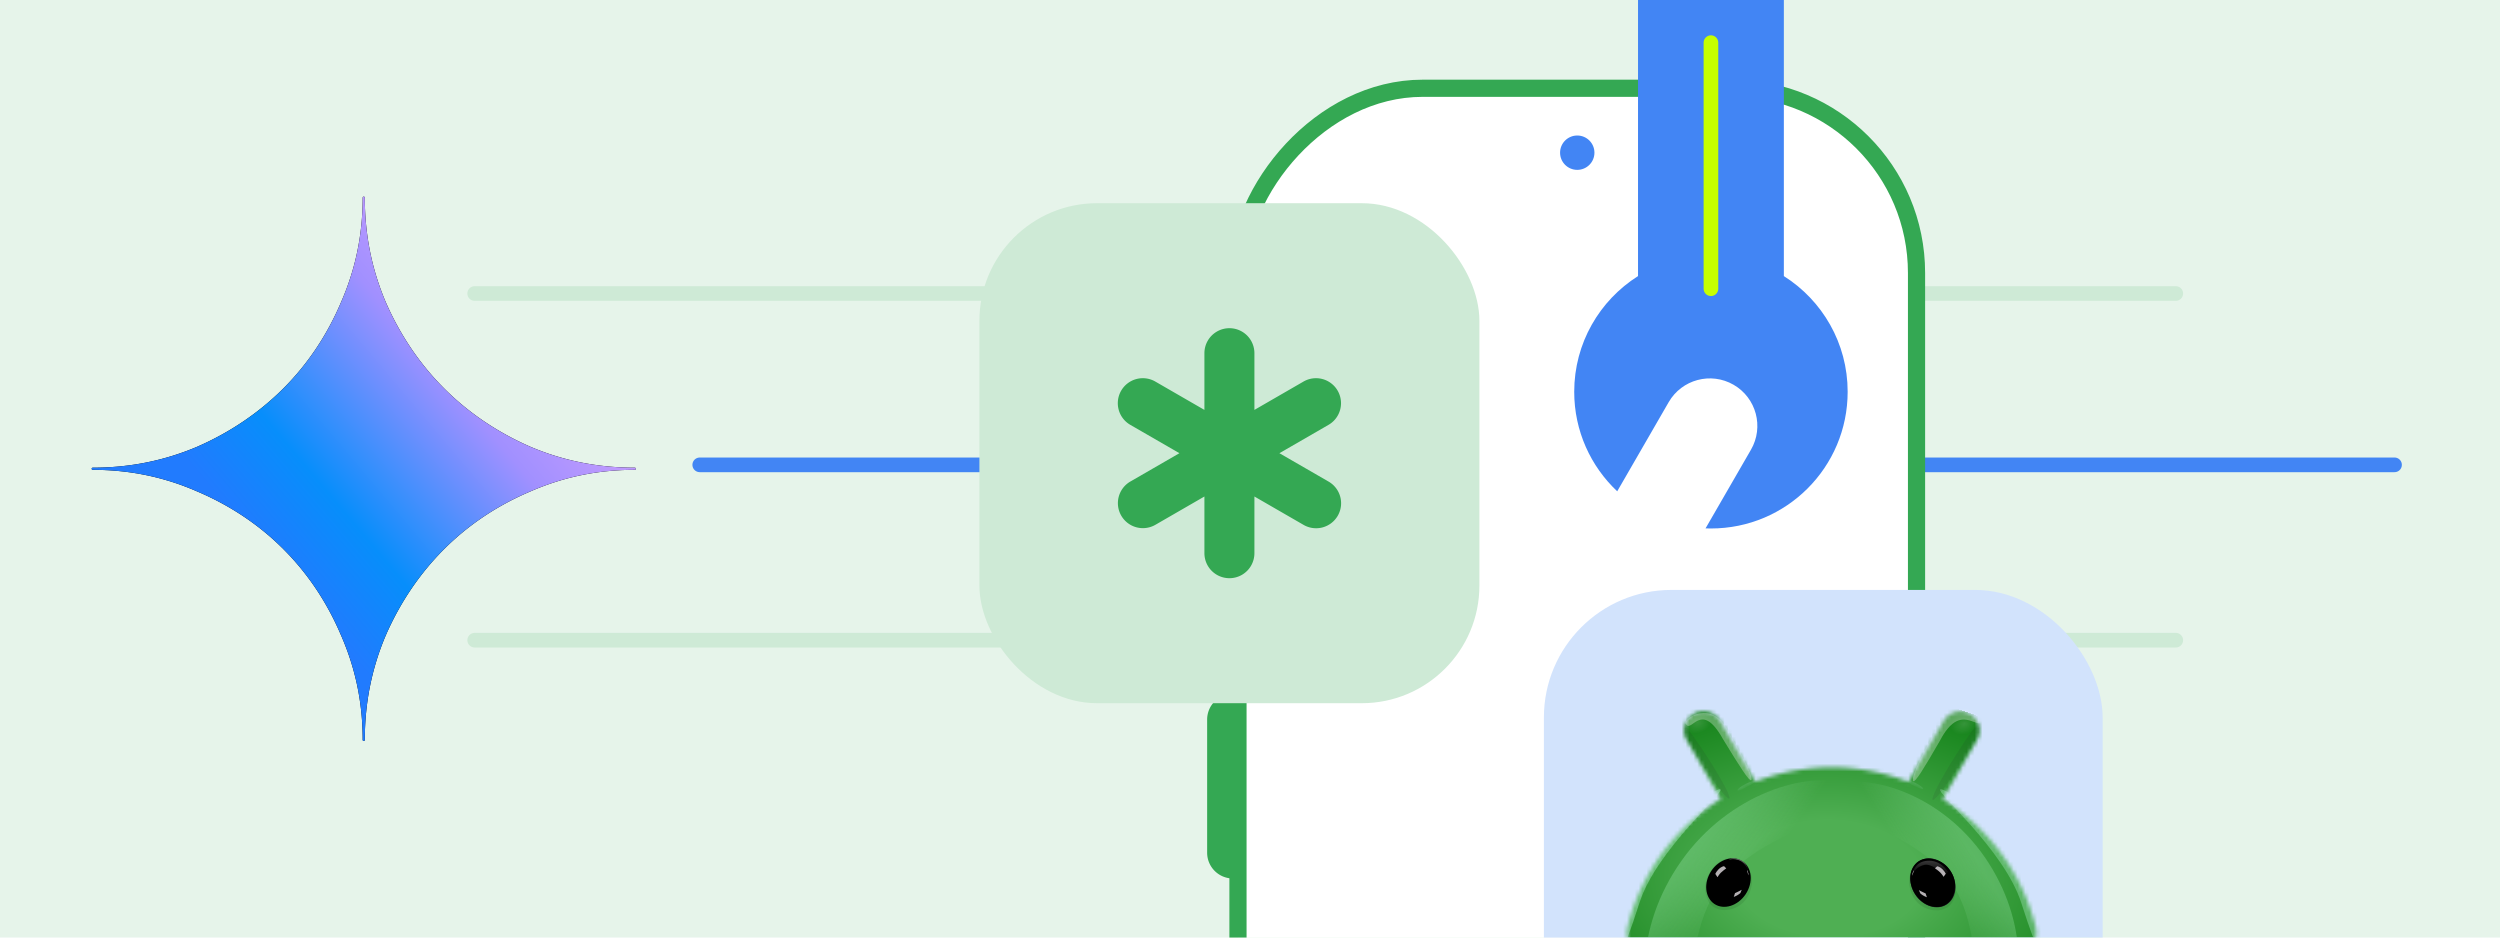 <svg xmlns="http://www.w3.org/2000/svg" width="640" height="240" fill="none"><g clip-path="url(#a)"><path fill="#E6F4EA" d="M0 0h640v240H0z"/><path stroke="#CEEAD6" stroke-linecap="round" stroke-width="3.75" d="M121.516 75.138h435.483M121.516 163.888h435.483"/><path fill="#000" d="M162.511 119.728c-9.556 0-18.384-1.81-26.783-5.377-8.405-3.684-15.819-8.705-22.035-14.921-6.217-6.217-11.237-13.63-14.921-22.035-3.568-8.402-5.377-17.23-5.377-26.787a.274.274 0 1 0-.549 0c0 9.555-1.867 18.382-5.55 26.787-3.57 8.404-8.532 15.818-14.748 22.035-6.215 6.216-13.63 11.236-22.033 14.92-8.403 3.568-17.233 5.378-26.79 5.378a.275.275 0 0 0 0 .549c9.554 0 18.385 1.868 26.79 5.552 8.405 3.571 15.819 8.532 22.033 14.746 6.216 6.218 11.179 13.631 14.748 22.038 3.683 8.401 5.55 17.225 5.55 26.779a.275.275 0 1 0 .549 0c0-9.557 1.809-18.381 5.376-26.779 3.685-8.407 8.705-15.821 14.922-22.038 6.214-6.215 13.627-11.177 22.035-14.747 8.402-3.683 17.229-5.551 26.783-5.551a.274.274 0 1 0 0-.549Z"/><path fill="url(#b)" d="M162.511 119.728c-9.556 0-18.384-1.81-26.783-5.377-8.405-3.684-15.819-8.705-22.035-14.921-6.217-6.217-11.237-13.63-14.921-22.035-3.568-8.402-5.377-17.23-5.377-26.787a.274.274 0 1 0-.549 0c0 9.555-1.867 18.382-5.55 26.787-3.57 8.404-8.532 15.818-14.748 22.035-6.215 6.216-13.63 11.236-22.033 14.92-8.403 3.568-17.233 5.378-26.79 5.378a.275.275 0 0 0 0 .549c9.554 0 18.385 1.868 26.79 5.552 8.405 3.571 15.819 8.532 22.033 14.746 6.216 6.218 11.179 13.631 14.748 22.038 3.683 8.401 5.55 17.225 5.55 26.779a.275.275 0 1 0 .549 0c0-9.557 1.809-18.381 5.376-26.779 3.685-8.407 8.705-15.821 14.922-22.038 6.214-6.215 13.627-11.177 22.035-14.747 8.402-3.683 17.229-5.551 26.783-5.551a.274.274 0 1 0 0-.549Z"/><path stroke="#4285F4" stroke-linecap="round" stroke-width="3.75" d="M179.133 119H613"/><path fill="#34A853" d="M309.029 139.135a6.597 6.597 0 0 1 6.597-6.596v28.584a6.597 6.597 0 0 1-6.597-6.596v-15.392ZM309.029 184.211a6.597 6.597 0 0 1 6.597-6.596v47.275a6.598 6.598 0 0 1-6.597-6.597v-34.082Z"/><rect width="173.708" height="362.807" x="-2.199" y="2.199" fill="#fff" stroke="#34A853" stroke-width="4.398" rx="47.275" transform="matrix(-1 0 0 1 488.432 20.398)"/><circle cx="4.398" cy="4.398" r="4.398" fill="#4285F4" transform="matrix(-1 0 0 1 408.176 34.69)"/><rect width="143.043" height="143.043" x="395.238" y="151.02" fill="#D2E3FC" rx="32.655"/><mask id="c" width="106" height="63" x="416" y="182" maskUnits="userSpaceOnUse" style="mask-type:alpha"><path fill="#34A853" d="M521.162 237.423a53.477 53.477 0 0 0-8.435-18.379 53.681 53.681 0 0 0-5.896-6.941 53.876 53.876 0 0 0-9.494-7.521c.021-.033.04-.07.06-.104l3.241-5.588 3.167-5.459c.758-1.306 1.517-2.614 2.273-3.92a4.91 4.91 0 0 0 .276-4.379 4.87 4.87 0 0 0-2.015-2.312 4.95 4.95 0 0 0-3.019-.665 4.914 4.914 0 0 0-3.748 2.422c-.758 1.305-1.517 2.614-2.273 3.92l-3.167 5.458c-1.079 1.864-2.161 3.725-3.24 5.589l-.355.612c-.164-.065-.325-.13-.49-.193a53.69 53.69 0 0 0-19.156-3.508 53.659 53.659 0 0 0-17.696 2.977 47.92 47.92 0 0 0-1.848.685c-.11-.19-.222-.38-.331-.571-1.079-1.863-2.161-3.724-3.24-5.588l-3.168-5.458a3957.1 3957.1 0 0 1-2.273-3.921 4.894 4.894 0 0 0-3.748-2.421 4.929 4.929 0 0 0-3.018.664 4.895 4.895 0 0 0-2.237 2.961 4.929 4.929 0 0 0 .498 3.731c.759 1.305 1.517 2.614 2.273 3.92l3.167 5.458c1.079 1.864 2.161 3.725 3.24 5.589l.026.047a54.07 54.07 0 0 0-6.204 4.491 54.087 54.087 0 0 0-9.277 10.03 53.226 53.226 0 0 0-3.904 6.366 53.467 53.467 0 0 0-4.531 12.014c-.901 3.679 2.08 6.983 5.868 6.983h92.795c3.79 0 6.781-3.308 5.879-6.989Z"/></mask><g mask="url(#c)"><path fill="url(#d)" d="M522.966 180.154H408.76v64.255h114.206v-64.255Z"/><g filter="url(#e)" opacity=".8"><path fill="url(#f)" fill-opacity=".4" d="M472.797 200.778c11.32 7.983-20.539 8.86-32.846 26.308-12.307 17.449-2.442 47.754-13.761 39.77-6.989-9.584-8.053-29.026 4.254-46.475s32.752-23.182 42.353-19.603Z"/></g><g filter="url(#g)" opacity=".7"><path fill="url(#h)" fill-opacity=".4" d="M469.386 201.1c-10.357 7.492 18.793 8.314 30.053 24.688 11.261 16.374 2.235 44.812 12.591 37.321 6.395-8.995 7.368-27.239-3.892-43.613-11.261-16.374-29.967-21.754-38.752-18.396Z"/></g><g filter="url(#i)" opacity=".6"><path fill="#8BD8A0" d="M413.946 229.332c-4.348 13.678-6.587 25.175-5.001 25.679 1.587.504 6.397-10.175 10.745-23.853 4.348-13.678 22.283-28.592 20.697-29.097-1.586-.504-22.093 13.593-26.441 27.271Z"/></g><g filter="url(#j)" opacity=".5"><path fill="#8BD8A0" d="M523.196 229.332c4.348 13.678 6.587 25.175 5.001 25.679-1.586.504-6.397-10.175-10.745-23.853-4.348-13.678-22.283-28.592-20.697-29.097 1.587-.504 22.093 13.593 26.441 27.271Z"/></g><g filter="url(#k)" opacity=".1"><path fill="#202124" d="M442.707 204.44c.514-.337-2.205-5.407-6.074-11.325-3.87-5.918-7.423-10.443-7.938-10.106-.514.336 2.205 5.406 6.074 11.324 3.869 5.918 7.423 10.443 7.938 10.107Z"/></g><g filter="url(#l)" opacity=".3"><path fill="#fff" d="M441.107 189.255c4.504 7.398 6.701 10.787 7.202 10.483.5-.305-.886-4.188-5.391-11.586-4.342-9.881-12.175-3.989-11.402-2.908 1.505 2.897 3.832-6.361 9.591 4.011Z"/></g><path fill="url(#m)" fill-opacity=".9" d="M428.563 186.693c.812 2.807 4.149 4.308 7.453 3.352 3.303-.956 5.323-4.007 4.51-6.815-.813-2.808-4.149-4.308-7.453-3.352-3.304.956-5.323 4.007-4.51 6.815Z" opacity=".15"/><path fill="url(#n)" fill-opacity=".9" d="M496.873 187.005c.813 2.807 4.15 4.308 7.453 3.352 3.304-.956 5.323-4.007 4.511-6.815-.813-2.808-4.15-4.308-7.453-3.352-3.304.956-5.323 4.007-4.511 6.815Z" opacity=".15"/><g filter="url(#o)" opacity=".1"><path fill="#202124" d="M494.751 204.804c-.52-.328 2.117-5.441 5.89-11.421 3.773-5.98 7.253-10.562 7.773-10.234.52.328-2.117 5.442-5.89 11.422-3.773 5.979-7.253 10.561-7.773 10.233Z"/></g><mask id="p" width="20" height="13" x="486" y="193" maskUnits="userSpaceOnUse" style="mask-type:alpha"><path fill="#000" d="M497.833 204.902c-2.534-1.58-8.321-4.294-10.897-5.453l1.702-6.025 16.638 6.694c-1.425 2.253-4.909 6.364-7.443 4.784Z"/></mask><g filter="url(#q)" mask="url(#p)" opacity=".3" style="mix-blend-mode:screen"><path fill="#81C995" d="M490.235 200.37c-1.263-.621-2.385-.924-2.506-.677-.121.246.825.775 2.088 1.395 1.263.621 2.364 1.098 2.485.852.121-.247-.804-.95-2.067-1.57Z"/></g><mask id="r" width="20" height="13" x="431" y="193" maskUnits="userSpaceOnUse" style="mask-type:alpha"><path fill="#000" d="M439.349 205.394c2.501-1.633 8.231-4.465 10.783-5.677l-1.827-5.988-16.496 7.035c1.471 2.223 5.039 6.262 7.54 4.63Z"/></mask><g filter="url(#s)" mask="url(#r)" opacity=".3" style="mix-blend-mode:screen"><path fill="#81C995" d="M446.845 200.711c1.25-.646 2.365-.972 2.491-.728.126.244-.809.792-2.059 1.438-1.249.647-2.34 1.147-2.466.902-.127-.244.784-.966 2.034-1.612Z"/></g><g filter="url(#t)" opacity=".3"><path fill="#fff" d="M496.609 189.649c-4.213 7.297-6.281 10.639-6.813 10.331-.532-.307.672-4.147 4.885-11.444 4.802-12.678 14.32-11.002 12.759-4.073-1.231 2.848-5.497-5.049-10.831 5.186Z"/></g></g><path fill="url(#u)" fill-opacity=".7" d="M446.984 224.919c.648-.733.102-2.29-1.22-3.478-1.321-1.188-2.917-1.557-3.564-.823-.648.733-.102 2.29 1.22 3.478 1.321 1.188 2.917 1.556 3.564.823Z"/><path fill="url(#v)" fill-opacity=".7" d="M492.387 223.045c1.322-1.188 1.868-2.745 1.22-3.478-.647-.734-2.243-.365-3.564.823-1.322 1.188-1.868 2.745-1.22 3.478.647.733 2.243.365 3.564-.823Z"/><path fill="#011B04" d="M447.854 228.672c1.602-4.001-.08-6.466-1.122-7.234-3.004-3.718-7.049-.848-8.25.768-1.202 1.576-2.964 4.405-1.242 8.285s8.611 3.193 10.614-1.819ZM489.386 228.761c-1.602-3.96.08-6.466 1.121-7.193 3.004-3.718 7.049-.849 8.251.768 1.201 1.576 2.964 4.405 1.242 8.244-1.723 3.839-8.612 3.193-10.614-1.778v-.041Z" opacity=".09"/><path fill="#202124" d="M498.442 231.5c2.483-1.657 2.883-5.496.881-8.527-2.003-3.031-5.648-4.123-8.131-2.466-2.483 1.657-2.884 5.497-.881 8.528 2.003 3.031 5.647 4.122 8.131 2.465Z"/><path fill="#000" d="M446.895 228.908c2.003-3.031 1.643-6.789-.801-8.446-2.443-1.617-6.007-.485-8.01 2.505-2.003 3.031-1.642 6.79.801 8.447 2.443 1.616 6.008.485 8.01-2.506ZM490.318 228.955c-2.002-3.031-1.642-6.789.801-8.446 2.444-1.616 6.008-.485 8.011 2.506 2.002 3.031 1.642 6.789-.801 8.446-2.443 1.617-6.008.485-8.011-2.506Z"/><path fill="url(#w)" d="M447.599 222.995c-1.154-3.25-3.857-3.285-5.065-2.912 1.023-.597 3-.2 3.939.675.719.695 1.079 1.795 1.171 2.273l-.045-.036Z" opacity=".8"/><path fill="url(#x)" d="M493.444 220.351c-2.844.162-3.765 2.425-3.885 3.516.28-.687 1.321-2.102 3.124-2.465 1.802-.324 4.165 1.738 5.126 2.829l.881-1.011c-.56-1.05-2.403-3.071-5.246-2.869Z"/><path fill="#000" d="M498.408 222.693c1.922 2.344 2.122 5.132 1.882 6.304.481-2.303.321-4.526-1.522-6.789-1.001-1.253-2.563-1.94-3.685-2.263-.16-.041-.36-.081-.48-.122a2.722 2.722 0 0 0-.681-.121c.2.041.44.081.681.121.16 0 .32.081.48.122.801.283 1.883.889 3.365 2.748h-.04Z"/><path fill="#E2DCE1" d="M441.318 221.737c-1.121.242-1.962 1.414-2.203 1.98l.561.849s.4-.687.841-1.132c.441-.444 1.122-.929 1.402-1.131l-.561-.566h-.04ZM495.92 221.765c1.082.202 1.923 1.334 2.203 1.9l-.561.808s-.4-.647-.841-1.091c-.44-.445-1.081-.889-1.362-1.091l.561-.526Z" opacity=".8"/><g fill="#E2DCE1" opacity=".8"><path d="M445.886 227.788a31.97 31.97 0 0 1-1.722.849l-.32.97a5.253 5.253 0 0 0 1.682-.97l.36-.849ZM447.568 223.54a6.382 6.382 0 0 0-.32-.849v.364c.16.283.28.808.32 1.05 0-.08.081-.323 0-.606v.041Z"/></g><g fill="#E2DCE1" opacity=".8"><path d="M491.242 227.874c.521.283 1.362.687 1.722.849l.321.97a5.253 5.253 0 0 1-1.682-.97l-.361-.849ZM489.594 223.625a6.37 6.37 0 0 1 .321-.849v.364c-.161.283-.281.808-.321 1.051 0-.081-.08-.323 0-.606v.04Z"/></g><rect width="128" height="128" x="250.729" y="52.02" fill="#CEEAD6" rx="30.118"/><path fill="#34A853" fill-rule="evenodd" d="M308.33 90.42a6.4 6.4 0 0 1 12.8 0v14.515l12.57-7.258a6.4 6.4 0 0 1 6.4 11.086l-12.57 7.257 12.57 7.257a6.4 6.4 0 1 1-6.4 11.085l-12.57-7.257v14.514a6.4 6.4 0 1 1-12.8 0v-14.514l-12.571 7.258a6.4 6.4 0 0 1-6.4-11.085l12.571-7.258-12.571-7.258a6.4 6.4 0 0 1-2.342-8.743 6.4 6.4 0 0 1 8.742-2.342l12.571 7.258V90.42Z" clip-rule="evenodd"/><path fill="#4285F4" fill-rule="evenodd" d="M438 135.292c-.462 0-.922-.008-1.38-.026l11.632-20.147c3.36-5.819 1.366-13.259-4.452-16.618-5.819-3.36-13.259-1.366-16.618 4.453l-13.175 22.82C407.23 119.392 403 110.336 403 100.292c0-12.467 6.519-23.412 16.333-29.612V-.752h37.334V70.68C466.481 76.88 473 87.825 473 100.292c0 19.33-15.67 35-35 35Z" clip-rule="evenodd"/><circle cx="438" cy="-21.752" r="23.333" stroke="#4285F4" stroke-width="9.333" transform="rotate(-180 438 -21.752)"/><path stroke="#C6FF00" stroke-linecap="round" stroke-width="3.75" d="M438 73.915v-63"/></g><defs><filter id="e" width="66.582" height="80.831" x="414.819" y="193.551" color-interpolation-filters="sRGB" filterUnits="userSpaceOnUse"><feFlood flood-opacity="0" result="BackgroundImageFix"/><feBlend in="SourceGraphic" in2="BackgroundImageFix" result="shape"/><feGaussianBlur result="effect1_foregroundBlur_19979_10972" stdDeviation="3.106"/></filter><filter id="g" width="61.976" height="76.617" x="460.985" y="193.936" color-interpolation-filters="sRGB" filterUnits="userSpaceOnUse"><feFlood flood-opacity="0" result="BackgroundImageFix"/><feBlend in="SourceGraphic" in2="BackgroundImageFix" result="shape"/><feGaussianBlur result="effect1_foregroundBlur_19979_10972" stdDeviation="3.106"/></filter><filter id="i" width="90.493" height="111.421" x="379.215" y="172.827" color-interpolation-filters="sRGB" filterUnits="userSpaceOnUse"><feFlood flood-opacity="0" result="BackgroundImageFix"/><feBlend in="SourceGraphic" in2="BackgroundImageFix" result="shape"/><feGaussianBlur result="effect1_foregroundBlur_19979_10972" stdDeviation="14.61"/></filter><filter id="j" width="90.493" height="111.421" x="467.435" y="172.827" color-interpolation-filters="sRGB" filterUnits="userSpaceOnUse"><feFlood flood-opacity="0" result="BackgroundImageFix"/><feBlend in="SourceGraphic" in2="BackgroundImageFix" result="shape"/><feGaussianBlur result="effect1_foregroundBlur_19979_10972" stdDeviation="14.61"/></filter><filter id="k" width="20.349" height="27.678" x="425.527" y="179.885" color-interpolation-filters="sRGB" filterUnits="userSpaceOnUse"><feFlood flood-opacity="0" result="BackgroundImageFix"/><feBlend in="SourceGraphic" in2="BackgroundImageFix" result="shape"/><feGaussianBlur result="effect1_foregroundBlur_19979_10972" stdDeviation="1.553"/></filter><filter id="l" width="75.385" height="75.681" x="402.242" y="153.296" color-interpolation-filters="sRGB" filterUnits="userSpaceOnUse"><feFlood flood-opacity="0" result="BackgroundImageFix"/><feBlend in="SourceGraphic" in2="BackgroundImageFix" result="shape"/><feGaussianBlur result="effect1_foregroundBlur_19979_10972" stdDeviation="14.61"/></filter><filter id="o" width="20.007" height="27.9" x="491.58" y="180.027" color-interpolation-filters="sRGB" filterUnits="userSpaceOnUse"><feFlood flood-opacity="0" result="BackgroundImageFix"/><feBlend in="SourceGraphic" in2="BackgroundImageFix" result="shape"/><feGaussianBlur result="effect1_foregroundBlur_19979_10972" stdDeviation="1.553"/></filter><filter id="q" width="10.806" height="8.611" x="484.613" y="196.501" color-interpolation-filters="sRGB" filterUnits="userSpaceOnUse"><feFlood flood-opacity="0" result="BackgroundImageFix"/><feBlend in="SourceGraphic" in2="BackgroundImageFix" result="shape"/><feGaussianBlur result="effect1_foregroundBlur_19979_10972" stdDeviation="1.553"/></filter><filter id="s" width="10.761" height="8.696" x="441.693" y="196.796" color-interpolation-filters="sRGB" filterUnits="userSpaceOnUse"><feFlood flood-opacity="0" result="BackgroundImageFix"/><feBlend in="SourceGraphic" in2="BackgroundImageFix" result="shape"/><feGaussianBlur result="effect1_foregroundBlur_19979_10972" stdDeviation="1.553"/></filter><filter id="t" width="42.781" height="45.727" x="477.254" y="166.696" color-interpolation-filters="sRGB" filterUnits="userSpaceOnUse"><feFlood flood-opacity="0" result="BackgroundImageFix"/><feBlend in="SourceGraphic" in2="BackgroundImageFix" result="shape"/><feGaussianBlur result="effect1_foregroundBlur_19979_10972" stdDeviation="6.212"/></filter><radialGradient id="d" cx="0" cy="0" r="1" gradientTransform="rotate(91.332 124.283 341.24) scale(48.44 76.898)" gradientUnits="userSpaceOnUse"><stop offset=".307" stop-color="#4FAF53"/><stop offset="1" stop-color="#118016"/><stop offset="1" stop-color="#4FAF53" stop-opacity="0"/></radialGradient><radialGradient id="m" cx="0" cy="0" r="1" gradientTransform="rotate(163.34 203.731 124.293) scale(3.915 2.837)" gradientUnits="userSpaceOnUse"><stop stop-color="#fff"/><stop offset=".948" stop-color="#fff" stop-opacity="0"/></radialGradient><radialGradient id="n" cx="0" cy="0" r="1" gradientTransform="rotate(163.34 237.864 129.45) scale(3.915 2.837)" gradientUnits="userSpaceOnUse"><stop stop-color="#fff"/><stop offset=".948" stop-color="#fff" stop-opacity="0"/></radialGradient><radialGradient id="u" cx="0" cy="0" r="1" gradientTransform="matrix(-.94 1.009 -1.836 -1.711 447.31 223.229)" gradientUnits="userSpaceOnUse"><stop stop-color="#93E19F"/><stop offset="1" stop-color="#93E19F" stop-opacity="0"/></radialGradient><radialGradient id="v" cx="0" cy="0" r="1" gradientTransform="matrix(.939 1.008 -1.835 1.71 491.84 221.573)" gradientUnits="userSpaceOnUse"><stop stop-color="#93E19F"/><stop offset="1" stop-color="#93E19F" stop-opacity="0"/></radialGradient><linearGradient id="b" x1="66.815" x2="129.845" y1="140.397" y2="87.256" gradientUnits="userSpaceOnUse"><stop stop-color="#217BFE"/><stop offset=".27" stop-color="#078EFB"/><stop offset=".777" stop-color="#A190FF"/><stop offset="1" stop-color="#BD99FE"/></linearGradient><linearGradient id="f" x1="429.838" x2="445.65" y1="219.953" y2="231.106" gradientUnits="userSpaceOnUse"><stop stop-color="#A8F0B9"/><stop offset="1" stop-color="#ADEEBC" stop-opacity="0"/></linearGradient><linearGradient id="h" x1="506.916" x2="494.036" y1="221.119" y2="229.263" gradientUnits="userSpaceOnUse"><stop stop-color="#A8F0B9"/><stop offset="1" stop-color="#ADEEBC" stop-opacity="0"/></linearGradient><linearGradient id="w" x1="444.613" x2="445.32" y1="218.438" y2="223.117" gradientUnits="userSpaceOnUse"><stop stop-color="#E2DDE2"/><stop offset="1" stop-color="#E2DDE2" stop-opacity="0"/></linearGradient><linearGradient id="x" x1="494.125" x2="494.125" y1="220.351" y2="224.231" gradientUnits="userSpaceOnUse"><stop stop-color="#373637"/><stop offset="1" stop-color="#373637" stop-opacity="0"/></linearGradient><clipPath id="a"><path fill="#fff" d="M0 0h640v240H0z"/></clipPath></defs></svg>